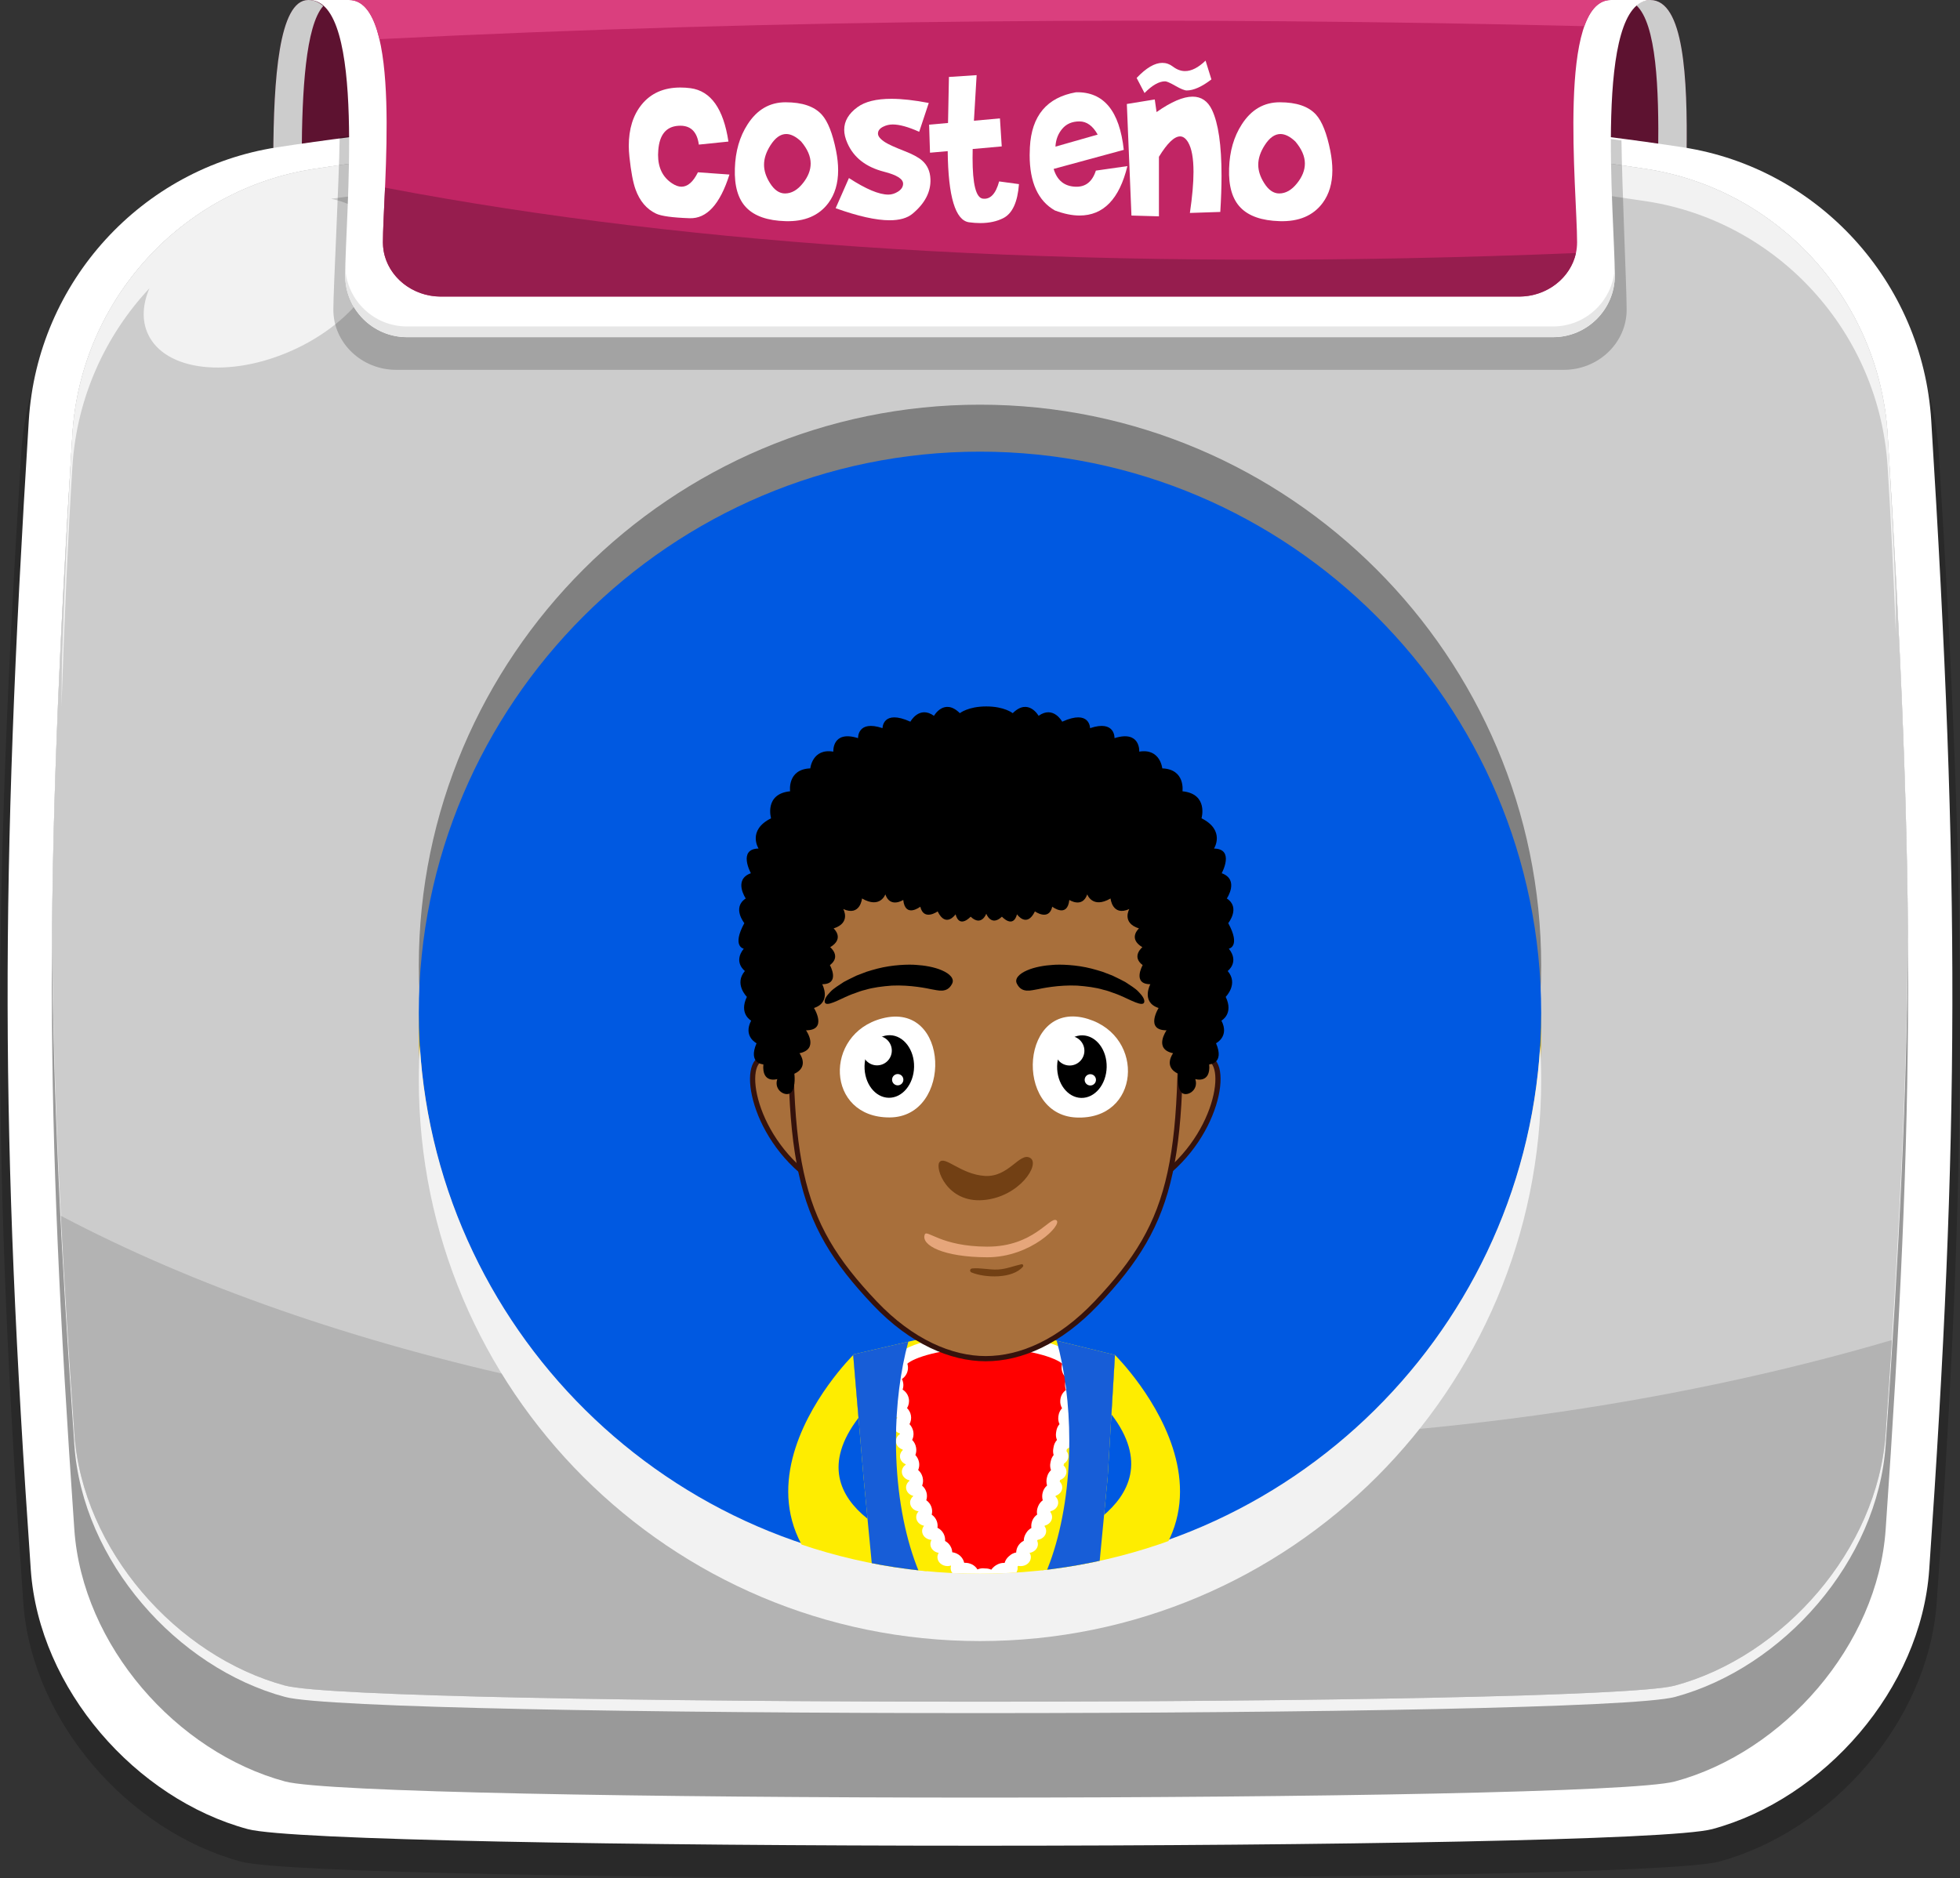 <?xml version="1.0" encoding="utf-8"?>
<!-- Generator: Adobe Illustrator 21.0.0, SVG Export Plug-In . SVG Version: 6.00 Build 0)  -->
<svg version="1.1" id="Capa_1" xmlns="http://www.w3.org/2000/svg" xmlns:xlink="http://www.w3.org/1999/xlink" x="0px" y="0px"
	 viewBox="0 0 169.983 162.934" style="enable-background:new 0 0 169.983 162.934;" xml:space="preserve">
<rect x="0" y="0" width="169.983" height="162.934" fill="#333333" stroke="none"/>
<g>
	<g>
		<g>
			<g>
				<path style="fill-rule:evenodd;clip-rule:evenodd;fill:#5D1230;" d="M26.738,0h116.376c4.294,0,2.98,14.511,2.98,21.766H23.758
					C23.758,14.511,23.024,0,26.738,0z"/>
				<path style="fill-rule:evenodd;clip-rule:evenodd;fill:#CCCCCC;" d="M26.166,13.463c0.028-5.542,0.337-11.222,1.865-12.94
					C27.662,0.185,27.233,0,26.738,0c-2.562,0-3.008,6.902-3.037,13.567C24.511,13.531,25.333,13.496,26.166,13.463z"/>
				<path style="fill-rule:evenodd;clip-rule:evenodd;fill:#CCCCCC;" d="M141.903,0.452c1.76,1.608,1.977,7.244,1.905,12.794
					c0.83,0.028,1.651,0.057,2.463,0.088C146.363,6.743,146.041,0,143.115,0C142.655,0,142.253,0.159,141.903,0.452z"/>
			</g>
			<g>
				<path style="opacity:0.2;fill-rule:evenodd;clip-rule:evenodd;" d="M20.911,161.493c-9.722-2.616-18.169-12.132-18.893-22.498
					c-2.634-37.733-2.687-59.564-0.175-99.701c0.755-12.051,9.874-21.89,21.604-23.69c34.064-5.227,89.025-5.227,123.088,0
					c11.731,1.8,20.85,11.639,21.605,23.69c2.512,40.136,2.458,61.968-0.175,99.701c-0.723,10.364-9.171,19.88-18.893,22.498
					C141.931,163.414,28.051,163.415,20.911,161.493z"/>
				<path style="fill-rule:evenodd;clip-rule:evenodd;fill:#FFFFFF;" d="M21.484,158.67c-9.68-2.616-18.094-12.131-18.814-22.496
					C0.046,98.44-0.006,76.609,2.497,36.472c0.751-12.052,9.831-21.89,21.514-23.69c33.92-5.228,88.043-5.228,121.963,0
					c11.681,1.8,20.763,11.639,21.514,23.69c2.502,40.136,2.447,61.968-0.175,99.702c-0.719,10.363-9.132,19.882-18.812,22.496
					C141.388,160.59,28.595,160.591,21.484,158.67z"/>
				<path style="fill-rule:evenodd;clip-rule:evenodd;fill:#999999;" d="M24.723,154.538c-9.404-2.541-17.575-11.782-18.276-21.853
					c-2.55-36.653-2.6-56.02-0.168-95.007c0.73-11.705,9.552-21.264,20.898-23.012c32.95-5.079,82.679-5.079,115.629,0
					c11.347,1.748,20.169,11.309,20.898,23.012c2.431,38.987,2.377,58.354-0.169,95.007c-0.699,10.067-8.874,19.313-18.275,21.853
					C138.354,156.403,31.63,156.404,24.723,154.538z"/>
				<path style="fill-rule:evenodd;clip-rule:evenodd;fill:#F2F2F2;" d="M4.509,81.456c0.094-12.871,0.684-26.368,1.771-43.778
					c0.73-11.705,9.552-21.264,20.898-23.012c32.95-5.078,82.679-5.078,115.629,0c11.347,1.748,20.169,11.309,20.898,23.012
					c1.085,17.409,1.675,30.906,1.769,43.778c-0.101,13.369-0.746,26.739-1.938,43.898c-0.698,10.066-8.873,19.312-18.276,21.853
					c-6.905,1.866-113.629,1.867-120.536,0c-9.404-2.541-17.575-11.783-18.275-21.853C5.255,108.195,4.608,94.824,4.509,81.456z"/>
				<path style="fill-rule:evenodd;clip-rule:evenodd;fill:#CCCCCC;" d="M4.512,80.972c0.106-12.726,0.694-26.102,1.767-43.294
					c0.73-11.705,9.552-21.264,20.898-23.012c32.95-5.078,82.679-5.078,115.629,0c11.347,1.748,20.169,11.309,20.898,23.012
					c1.071,17.177,1.659,30.545,1.765,43.26c-0.111,13.212-0.756,26.47-1.934,43.428c-0.698,10.067-8.873,19.312-18.276,21.853
					c-6.905,1.866-113.629,1.866-120.536,0c-9.404-2.541-17.575-11.782-18.275-21.853C5.269,107.422,4.624,94.173,4.512,80.972z"/>
				<path style="fill-rule:evenodd;clip-rule:evenodd;fill:#F2F2F2;" d="M28.714,17.242c35.789-4.857,81.629-4.783,114.092,0.221
					c11.347,1.748,20.169,11.307,20.898,23.013c0.269,4.321,0.509,9.194,0.717,14.49c-0.003-1.143-0.012-2.273-0.022-3.388
					c-0.203-5.068-0.435-9.74-0.695-13.899c-0.729-11.706-9.551-21.264-20.898-23.012c-32.95-5.079-82.679-5.079-115.629,0
					C15.831,16.414,7.01,25.97,6.279,37.678c-0.355,5.677-0.656,12.301-0.905,19.59c-0.017,1.331-0.03,2.678-0.042,4.04
					c0.256-7.779,0.572-14.833,0.947-20.831c0.372-5.964,2.845-11.368,6.679-15.467c-0.59,1.384-0.677,2.755-0.139,3.941
					c1.48,3.265,7.116,3.9,12.589,1.419s8.71-7.138,7.231-10.401C31.997,18.55,30.57,17.628,28.714,17.242z"/>
				<path style="fill-rule:evenodd;clip-rule:evenodd;fill:#B3B3B3;" d="M98.243,125.127c-36.913,0-70.089-7.59-92.959-19.657
					c0.302,5.858,0.69,12.078,1.164,18.896c0.701,10.071,8.872,19.312,18.275,21.853c6.907,1.866,113.631,1.866,120.536,0
					c9.403-2.541,17.577-11.786,18.276-21.853c0.195-2.802,0.375-5.503,0.541-8.12C144.96,121.876,122.402,125.127,98.243,125.127z"
					/>
			</g>
			<g>
				<path style="opacity:0.2;fill-rule:evenodd;clip-rule:evenodd;" d="M29.459,11.863c31.953-2.553,82.178-3.516,111.164,0.319
					c0.049,4.146,0.449,12.763,0.449,14.692c0,2.865-2.452,5.209-5.447,5.209H84.992H34.358c-2.996,0-5.447-2.343-5.447-5.209
					C28.911,24.976,29.403,15.937,29.459,11.863z"/>
				<path style="fill-rule:evenodd;clip-rule:evenodd;fill:#FFFFFF;" d="M84.992,29.246H35.284c-2.941,0-5.348-2.406-5.348-5.347
					C29.936,18.847,31.807,0,26.803,0h58.188h58.188c-5.004,0-3.133,18.847-3.133,23.899c0,2.941-2.406,5.347-5.348,5.347H84.992z"
					/>
				<path style="fill-rule:evenodd;clip-rule:evenodd;fill:#C12564;" d="M84.992,25.726H38.239c-2.767,0-5.03-2.116-5.03-4.703
					C33.209,16.579,34.968,0,30.262,0h54.73h54.729c-4.706,0-2.946,16.579-2.946,21.023c0,2.587-2.264,4.703-5.03,4.703H84.992z"/>
				<path style="fill-rule:evenodd;clip-rule:evenodd;fill:#E6E6E6;" d="M35.284,28.318c-2.845,0-5.188-2.25-5.34-5.059
					c-0.005,0.233-0.008,0.446-0.008,0.64c0,2.941,2.406,5.347,5.348,5.347h49.708h49.707c2.942,0,5.348-2.406,5.348-5.347
					c0-0.194-0.003-0.408-0.008-0.64c-0.151,2.809-2.494,5.059-5.34,5.059H84.992H35.284z"/>
				<path style="fill-rule:evenodd;clip-rule:evenodd;fill:#961D4E;" d="M80.411,21.766c-15.818-0.873-30.678-2.515-44.466-5.014
					c-0.855-0.155-1.706-0.313-2.552-0.475c-0.007,0.176-0.015,0.35-0.023,0.521c-0.081,1.775-0.16,3.276-0.16,4.225
					c0,0.253,0.022,0.501,0.063,0.743c0.384,2.237,2.47,3.96,4.967,3.96h46.753h46.752c2.427,0,4.466-1.629,4.93-3.775
					C116.838,22.759,98.031,22.738,80.411,21.766z"/>
				<path style="fill-rule:evenodd;clip-rule:evenodd;fill:#DA3F7E;" d="M32.906,3.396c35.041-1.761,69.847-1.961,104.498-1.127
					C137.902,0.872,138.641,0,139.72,0H30.262C31.608,0,32.425,1.355,32.906,3.396z"/>
			</g>
		</g>
		<g>
			<g>
				<path style="fill-rule:evenodd;clip-rule:evenodd;fill:#808080;" d="M84.992,132.443c26.806,0,48.668-21.862,48.668-48.668
					s-21.862-48.67-48.668-48.67s-48.67,21.864-48.67,48.67S58.187,132.443,84.992,132.443z"/>
				<path style="fill-rule:evenodd;clip-rule:evenodd;fill:#DCB000;" d="M84.992,132.315c-25.88,0-47.032-20.194-48.582-45.683
					c-0.053,0.987-0.088,1.982-0.088,2.986c0,26.884,21.786,48.668,48.67,48.668c26.883,0,48.668-21.784,48.668-48.668
					c0-1.004-0.035-1.998-0.086-2.986C132.025,112.121,110.872,132.315,84.992,132.315z"/>
			</g>
			<g>
				<path style="fill-rule:evenodd;clip-rule:evenodd;fill:#0059E1;" d="M84.992,136.516c26.806,0,48.668-21.862,48.668-48.668
					S111.798,39.18,84.992,39.18s-48.67,21.862-48.67,48.668S58.187,136.516,84.992,136.516z"/>
				<path style="fill-rule:evenodd;clip-rule:evenodd;fill:#F2F2F2;" d="M84.992,136.386c-25.88,0-47.032-20.192-48.582-45.682
					c-0.053,0.987-0.088,1.983-0.088,2.987c0,26.883,21.786,48.668,48.67,48.668c26.883,0,48.668-21.785,48.668-48.668
					c0-1.004-0.035-2-0.086-2.987C132.025,116.194,110.872,136.386,84.992,136.386z"/>
			</g>
		</g>
	</g>
	<g>
		<defs>
			<path id="SVGID_1_" d="M84.992,136.516c26.806,0,48.668-21.862,48.668-48.668S111.798,39.18,84.992,39.18
				s-48.67,21.862-48.67,48.668S58.187,136.516,84.992,136.516z"/>
		</defs>
		<clipPath id="SVGID_2_">
			<use xlink:href="#SVGID_1_"  style="overflow:visible;"/>
		</clipPath>
		<g style="clip-path:url(#SVGID_2_);">
			<g>
				<g>
					<g>
						<g>
							<path style="fill:#FEED00;" d="M96.696,117.539c0,0,16.091,15.875-6.074,24.188l-0.376-7.37c0,0,12.275-3.648,6.144-11.666
								L96.696,117.539z"/>
						</g>
					</g>
					<g>
						<g>
							<path style="fill:#FEED00;" d="M74.002,117.539c0,0-16.091,15.875,6.075,24.188l0.376-7.37c0,0-12.128-3.348-5.998-11.366
								L74.002,117.539z"/>
						</g>
					</g>
					<g>
						<rect x="76.428" y="140.697" width="17.874" height="1.817"/>
						<path style="fill:#A7A9AC;" d="M86.317,142.806h-1.924c-0.767,0-1.391-0.538-1.391-1.199c0-0.663,0.624-1.202,1.391-1.202
							h1.924c0.767,0,1.39,0.539,1.39,1.202C87.707,142.268,87.084,142.806,86.317,142.806z M84.393,140.989
							c-0.445,0-0.807,0.277-0.807,0.618c0,0.34,0.362,0.616,0.807,0.616h1.924c0.445,0,0.807-0.276,0.807-0.616
							c0-0.341-0.362-0.618-0.807-0.618H84.393z"/>
					</g>
					<g>
						<path style="fill:#39B54A;" d="M85.365,146.074c6.129,8.379,2.813,26.855,2.813,26.855c3.991-2.849,9.456-1.764,9.456-1.764
							c-5.494-14.136-3.35-28.65-3.35-28.65H76.428c0,0,2.163,14.514-3.331,28.65c0,0,5.465-1.085,9.456,1.764
							c0,0-3.336-18.475,2.792-26.855"/>
					</g>
					<g>
						<path style="fill:#FEED00;" d="M73.989,117.495l8.434-1.953h3.056v30.242c0,0-4.597-0.391-6.374-1.231
							c-0.813-0.385-2.846-2.106-2.846-2.106l-1.368-14.294L73.989,117.495z"/>
						<path style="fill:#FEED00;" d="M96.696,117.539l-8.162-1.998h-3.056v30.242c0,0,4.541-0.094,6.318-0.935
							c0.814-0.384,2.901-2.403,2.901-2.403l1.368-14.294L96.696,117.539z"/>
						<path style="fill:#FFFFFF;" d="M93.535,120.154c0.341-0.107,0.587-0.391,0.587-0.728c0-0.398-0.342-0.723-0.78-0.767
							c0-0.001,0-0.009,0-0.009h-0.109c0.065-0.128,0.109-0.259,0.109-0.393c0-1.372-3.554-2.485-7.938-2.485
							c-4.384,0-7.938,1.113-7.938,2.485c0,0.134,0.043,0.265,0.109,0.393h-0.109c-0.486,0-0.879,0.347-0.879,0.776
							c0,0.338,0.246,0.622,0.587,0.728c-0.212,0.142-0.351,0.364-0.351,0.616c0,0.417,0.374,0.755,0.842,0.772
							c-0.291,0.127-0.492,0.388-0.492,0.693c0,0.366,0.288,0.67,0.673,0.752c-0.23,0.14-0.381,0.373-0.381,0.638
							c0,0.336,0.244,0.619,0.582,0.727c0.002,0.015,0.005,0.03,0.007,0.045c-0.213,0.142-0.354,0.365-0.354,0.618
							c0,0.337,0.244,0.62,0.584,0.728c0.003,0.017,0.006,0.034,0.009,0.052c-0.15,0.139-0.243,0.326-0.243,0.533
							c0,0.304,0.201,0.565,0.49,0.692c0.003,0.014,0.006,0.027,0.009,0.041c-0.203,0.142-0.336,0.359-0.336,0.606
							c0,0.36,0.279,0.659,0.655,0.747c0.003,0.013,0.006,0.026,0.01,0.039c-0.182,0.142-0.299,0.347-0.299,0.578
							c0,0.354,0.271,0.65,0.638,0.742c-0.176,0.142-0.288,0.344-0.288,0.571c0,0.386,0.32,0.703,0.738,0.763
							c-0.128,0.135-0.209,0.306-0.209,0.496c0,0.369,0.292,0.676,0.683,0.755c-0.106,0.128-0.17,0.285-0.17,0.455
							c0,0.411,0.364,0.744,0.822,0.771c-0.066,0.109-0.106,0.231-0.106,0.362c0,0.382,0.313,0.697,0.724,0.762
							c-0.069,0.111-0.112,0.236-0.112,0.371c0,0.428,0.394,0.776,0.879,0.776c0.099,0,0.192-0.018,0.28-0.044
							c0.007,0.006,0.014,0.012,0.021,0.018c-0.02,0.065-0.034,0.132-0.034,0.203c0,0.428,0.394,0.776,0.879,0.776
							c0.141,0,0.272-0.032,0.39-0.084c0.018,0.01,0.037,0.018,0.055,0.028c0.055,0.381,0.421,0.677,0.868,0.677
							c0.235,0,0.447-0.082,0.604-0.215c0.054,0.007,0.105,0.022,0.159,0.027c0.027-0.003,0.052-0.01,0.078-0.013
							c0.156,0.123,0.36,0.201,0.585,0.201c0.427,0,0.782-0.268,0.862-0.624c0.038-0.018,0.075-0.037,0.113-0.056
							c0.104,0.038,0.219,0.06,0.339,0.06c0.486,0,0.879-0.347,0.879-0.776c0-0.046-0.007-0.09-0.015-0.133
							c0.025-0.023,0.052-0.043,0.077-0.067c0.066,0.014,0.134,0.023,0.205,0.023c0.486,0,0.879-0.347,0.879-0.776
							c0-0.135-0.043-0.26-0.112-0.371c0.411-0.065,0.724-0.38,0.724-0.762c0-0.103-0.024-0.2-0.065-0.29
							c0.015-0.027,0.031-0.053,0.045-0.08c0.417-0.061,0.736-0.378,0.736-0.763c0-0.157-0.054-0.303-0.145-0.425
							c0.006-0.014,0.012-0.029,0.019-0.043c0.368-0.093,0.639-0.388,0.639-0.743c0-0.164-0.059-0.316-0.157-0.442
							c0.009-0.023,0.018-0.046,0.027-0.069c0.379-0.086,0.66-0.387,0.66-0.748c0-0.204-0.091-0.387-0.236-0.526
							c0.007-0.022,0.013-0.043,0.02-0.065c0.331-0.111,0.566-0.392,0.566-0.723c0-0.194-0.084-0.37-0.218-0.506
							c0.012-0.047,0.023-0.094,0.035-0.141c0.322-0.115,0.549-0.393,0.549-0.718c0-0.211-0.096-0.402-0.251-0.542
							c0.012-0.053,0.024-0.107,0.036-0.161c0.228-0.14,0.378-0.373,0.378-0.636c0-0.166-0.06-0.319-0.16-0.445
							c0.012-0.061,0.022-0.121,0.033-0.182c0.282-0.129,0.477-0.386,0.477-0.686c0-0.217-0.102-0.413-0.265-0.554
							c0.008-0.05,0.016-0.101,0.024-0.15c0.282-0.129,0.477-0.386,0.477-0.686c0-0.231-0.116-0.436-0.298-0.578
							c0.004-0.028,0.008-0.058,0.011-0.086c0.337-0.109,0.579-0.391,0.579-0.726c0-0.278-0.168-0.521-0.417-0.658
							c0.001-0.014,0.003-0.029,0.005-0.043c0.43-0.051,0.763-0.372,0.763-0.765C93.886,120.518,93.747,120.296,93.535,120.154z"/>
						<path style="fill:#FF0000;" d="M85.969,136.166c-0.152-0.069-0.317-0.106-0.486-0.106c-0.017,0-0.034,0.001-0.051,0.001
							c-0.013-0.002-0.026-0.004-0.04-0.006c-0.049-0.006-0.098-0.009-0.147-0.009c-0.163,0-0.324,0.034-0.473,0.1
							c-0.112-0.186-0.276-0.339-0.476-0.439c-0.179-0.089-0.393-0.139-0.602-0.139c-0.024,0-0.047,0.001-0.071,0.002
							c-0.052-0.227-0.171-0.437-0.349-0.601c-0.19-0.174-0.436-0.285-0.69-0.315c-0.007-0.148-0.042-0.295-0.106-0.433
							c-0.108-0.236-0.291-0.426-0.514-0.545c0.017-0.216-0.027-0.437-0.131-0.636c-0.119-0.226-0.307-0.403-0.53-0.51
							c0.027-0.186,0.01-0.378-0.054-0.561c-0.084-0.238-0.242-0.439-0.444-0.577c0.055-0.217,0.047-0.449-0.029-0.669
							c-0.084-0.241-0.242-0.443-0.444-0.581c0.065-0.196,0.078-0.409,0.033-0.618c-0.057-0.258-0.197-0.484-0.392-0.648
							c0.083-0.214,0.103-0.451,0.05-0.683c-0.003-0.012-0.015-0.063-0.018-0.075c-0.062-0.237-0.195-0.444-0.376-0.597
							c0.093-0.216,0.12-0.46,0.07-0.699c-0.046-0.22-0.156-0.433-0.312-0.602c0.075-0.192,0.099-0.403,0.066-0.612
							c-0.001-0.005-0.01-0.055-0.01-0.059c-0.043-0.246-0.162-0.468-0.334-0.638c0.104-0.212,0.143-0.456,0.104-0.699
							c-0.039-0.249-0.16-0.487-0.334-0.671c0.121-0.225,0.168-0.488,0.123-0.75c-0.042-0.25-0.163-0.472-0.336-0.641
							c0.147-0.241,0.207-0.534,0.151-0.827c-0.063-0.333-0.264-0.612-0.538-0.779c0.062-0.175,0.083-0.366,0.055-0.558
							c-0.018-0.127-0.057-0.249-0.114-0.36c0.141-0.093,0.262-0.216,0.353-0.365c0.179-0.291,0.22-0.643,0.119-0.963
							c0.508-0.469,2.791-1.357,6.714-1.357c3.926,0,6.21,0.89,6.715,1.358c-0.097,0.319-0.057,0.669,0.12,0.957
							c0.075,0.123,0.171,0.229,0.281,0.315c-0.073,0.126-0.122,0.267-0.143,0.416c-0.03,0.205-0.004,0.409,0.069,0.594
							c-0.261,0.185-0.443,0.474-0.484,0.809c-0.002,0.016-0.009,0.074-0.01,0.09c-0.02,0.242,0.035,0.478,0.152,0.681
							c-0.167,0.178-0.278,0.407-0.309,0.659l-0.011,0.089c-0.027,0.22,0.01,0.439,0.101,0.633
							c-0.142,0.163-0.239,0.364-0.274,0.584l-0.024,0.15c-0.035,0.219-0.007,0.44,0.077,0.639
							c-0.146,0.161-0.247,0.362-0.286,0.582l-0.031,0.172c-0.035,0.186-0.023,0.375,0.03,0.552
							c-0.118,0.143-0.202,0.313-0.242,0.498l-0.034,0.152c-0.05,0.224-0.032,0.453,0.045,0.661c-0.16,0.15-0.278,0.344-0.333,0.564
							l-0.021,0.085c-0.056,0.218-0.051,0.461,0.013,0.683c-0.172,0.147-0.301,0.342-0.365,0.566
							c-0.073,0.231-0.075,0.485-0.009,0.719c-0.178,0.13-0.318,0.309-0.4,0.52l-0.035,0.092c-0.074,0.203-0.09,0.419-0.05,0.625
							c-0.175,0.121-0.316,0.29-0.405,0.49c-0.091,0.208-0.124,0.445-0.095,0.673c-0.188,0.102-0.348,0.255-0.457,0.446
							l-0.055,0.096c-0.097,0.175-0.146,0.37-0.146,0.565c-0.242,0.117-0.439,0.316-0.554,0.566c-0.066,0.144-0.1,0.299-0.105,0.453
							c-0.226,0.036-0.434,0.143-0.61,0.311l-0.067,0.058c-0.159,0.148-0.271,0.335-0.328,0.537
							c-0.026-0.002-0.051-0.002-0.077-0.002c-0.18,0-0.359,0.042-0.523,0.123C86.314,135.799,86.111,135.967,85.969,136.166z"/>
						<g>
							<g>
								<g>
									<path style="fill:#175DD7;" d="M83.296,141.172c-3.219-1.892-5.593-8.416-5.593-16.176c0-3.149,0.391-6.094,1.071-8.61
										l-4.786,1.108l0.903,10.657l1.368,14.294c0,0,2.033,1.721,2.846,2.106c0.963,0.455,2.752,0.777,4.191,0.978V141.172z"/>
								</g>
								<g>
									<path style="fill:#175DD7;" d="M91.643,116.302c0.694,2.534,1.093,5.51,1.093,8.694c0,7.541-2.242,13.915-5.322,16.005
										v4.678c1.457-0.115,3.369-0.351,4.383-0.831c0.814-0.384,2.901-2.403,2.901-2.403l1.368-14.294l0.63-10.613L91.643,116.302
										z"/>
								</g>
							</g>
						</g>
					</g>
					<g>
						<g>
							
								<path style="fill:#A86F3B;stroke:#35120C;stroke-width:0.45;stroke-linecap:round;stroke-linejoin:round;stroke-miterlimit:10;" d="
								M69.742,95.488c0,0-1.206-3.693-3.408-3.693c-2.201,0-1.136,7.171,4.615,10.863L69.742,95.488z"/>
							
								<path style="fill:#A86F3B;stroke:#35120C;stroke-width:0.45;stroke-linecap:round;stroke-linejoin:round;stroke-miterlimit:10;" d="
								M101.16,95.488c0,0,1.205-3.693,3.408-3.693c2.202,0,1.135,7.171-4.617,10.863L101.16,95.488z"/>
							
								<path style="fill:#A86F3B;stroke:#35120C;stroke-width:0.45;stroke-linecap:round;stroke-linejoin:round;stroke-miterlimit:10;" d="
								M85.479,69.587c0,0,10.862,0,12.101,0s4.308,1.956,4.627,11.807c0.628,19.31-0.199,24.353-7.117,31.65
								c-3.189,3.363-6.555,4.817-9.61,4.817c-2.971,0-6.423-1.454-9.612-4.817c-6.919-7.297-7.746-12.34-7.119-31.65
								c0.32-9.851,3.388-11.807,4.627-11.807C74.615,69.587,85.479,69.587,85.479,69.587z"/>
							<g>
								<path d="M97.098,86.337c-0.11-0.058-0.304-0.114-0.54-0.204c-0.238-0.087-0.524-0.199-0.86-0.272
									c-0.652-0.2-1.474-0.302-2.275-0.362c-1.619-0.078-3.156,0.257-3.423,0.315c-0.566,0.085-1.367,0.387-1.802-0.466
									c-0.242-0.44,0.197-0.881,0.869-1.169c0.67-0.299,1.569-0.437,2.22-0.475c0.647-0.059,2.062-0.019,3.379,0.32
									c0.327,0.094,0.654,0.173,0.956,0.277c0.3,0.115,0.585,0.224,0.847,0.324c0.504,0.235,0.902,0.444,1.117,0.559
									c0.408,0.28,0.877,0.537,1.178,0.873c0.313,0.321,0.514,0.623,0.476,0.861C99.143,87.401,98.021,86.721,97.098,86.337z"/>
							</g>
							<g>
								<path d="M73.665,86.337c0.11-0.058,0.304-0.114,0.54-0.204c0.239-0.087,0.525-0.199,0.86-0.272
									c0.653-0.2,1.474-0.302,2.275-0.362c1.62-0.078,3.156,0.257,3.424,0.315c0.565,0.085,1.367,0.387,1.802-0.466
									c0.242-0.44-0.197-0.881-0.869-1.169c-0.671-0.299-1.569-0.437-2.22-0.475c-0.648-0.059-2.063-0.019-3.38,0.32
									c-0.327,0.094-0.654,0.173-0.955,0.277c-0.301,0.115-0.585,0.224-0.847,0.324c-0.505,0.235-0.903,0.444-1.118,0.559
									c-0.407,0.28-0.876,0.537-1.178,0.873c-0.313,0.321-0.514,0.623-0.476,0.861C71.62,87.401,72.742,86.721,73.665,86.337z"/>
							</g>
							<g id="XMLID_467_">
								<g id="XMLID_473_">
									<path id="XMLID_477_" style="fill:#FFFFFF;" d="M76.487,88.351c-5.081,1.344-4.86,8.598,0.66,8.584
										C82.667,96.921,82.399,86.787,76.487,88.351z"/>
									
										<ellipse id="XMLID_476_" transform="matrix(0.021 -1 1 0.021 -17.017 167.671)" cx="77.099" cy="92.524" rx="2.714" ry="2.148"/>
									
										<ellipse id="XMLID_475_" transform="matrix(0.021 -1 1 0.021 -16.68 165.257)" style="fill:#FFFFFF;" cx="76.035" cy="91.145" rx="1.281" ry="1.281"/>
									
										<ellipse id="XMLID_474_" transform="matrix(0.021 -1 1 0.021 -17.449 169.523)" style="fill:#FFFFFF;" cx="77.829" cy="93.67" rx="0.49" ry="0.49"/>
								</g>
								<g id="XMLID_468_">
									<path id="XMLID_472_" style="fill:#FFFFFF;" d="M94.361,88.392c5.021,1.556,4.496,8.794-1.019,8.549
										C87.827,96.696,88.519,86.582,94.361,88.392z"/>
									
										<ellipse id="XMLID_227_" transform="matrix(0.021 -1 1 0.021 -0.681 184.385)" cx="93.801" cy="92.54" rx="2.714" ry="2.148"/>
									
										<ellipse id="XMLID_226_" transform="matrix(0.021 -1 1 0.021 -0.344 181.971)" style="fill:#FFFFFF;" cx="92.736" cy="91.161" rx="1.281" ry="1.281"/>
									
										<ellipse id="XMLID_469_" transform="matrix(0.021 -1 1 0.021 -1.113 186.237)" style="fill:#FFFFFF;" cx="94.531" cy="93.687" rx="0.49" ry="0.49"/>
								</g>
							</g>
							<path id="XMLID_466_" style="fill:#724014;" d="M81.474,100.818c0.46-0.61,1.833,1.053,3.93,1.19
								c2.097,0.136,3.021-2.09,3.937-1.564c0.917,0.527-0.926,3.407-4.074,3.661C82.121,104.359,81.079,101.341,81.474,100.818z"/>
							<path id="XMLID_465_" style="fill:#E6A67B;" d="M80.2,107.093c0.182-0.482,1.381,1.041,5.415,1.051
								c4.035,0.01,5.424-2.638,6-2.291s-2.198,3.222-6.002,3.213C81.809,109.057,79.852,108.015,80.2,107.093z"/>
							<path id="XMLID_464_" style="fill:#724014;" d="M88.583,109.67c-0.701,0.155-1.298,0.416-2.035,0.456
								c-0.748,0.04-1.507-0.166-2.243-0.09c-0.203,0.022-0.234,0.27-0.048,0.347c1.169,0.481,3.55,0.565,4.452-0.496
								C88.792,109.789,88.714,109.641,88.583,109.67z"/>
						</g>
						<path d="M85.536,79.264c0,0-0.418,1.147-1.356,0.255c0,0-0.963,1.069-1.307-0.204c0,0-0.839,1.223-1.554-0.254
							c0,0-1.208,0.866-1.504-0.408c0,0-1.307,1.019-1.48-0.586c0,0-1.134,0.739-1.553-0.484c0,0-0.444,1.274-2.022,0.357
							c0,0-0.148,1.58-1.627,0.917c0,0,0.691,1.198-0.838,1.681c0,0,0.987,0.866-0.296,1.63c0,0,0.985,0.79-0.025,1.554
							c0,0,0.937,1.656-0.666,1.656c0,0,0.838,1.554-0.715,2.063c0,0,1.209,1.936-0.69,1.936c0,0,1.158,1.631-0.568,1.987
							c0,0,0.888,1.171-0.444,1.783c0,0,0.148,1.071-0.246,1.58c-0.394,0.509-1.579-0.103-1.233-1.121c0,0-1.356,0.434-1.208-1.274
							c0,0-1.356-0.051-0.592-1.834c0,0-1.183-0.586-0.468-1.961c0,0-1.085-0.586-0.37-2.063c0,0-1.134-1.121-0.172-2.242
							c0,0-1.037-0.764-0.099-1.936c0,0-1.06-0.178,0.05-2.216c0,0-1.087-1.35,0.123-2.14c0,0-1.109-1.631,0.445-2.191
							c0,0-1.158-2.114,0.666-2.14c0,0-1.011-1.579,1.084-2.624c0,0-0.617-2.115,1.652-2.344c0,0-0.27-1.911,1.751-1.987
							c0,0,0.172-1.758,1.997-1.452c0,0-0.124-1.884,2.145-1.171c0,0-0.074-1.605,2.121-0.866c0,0-0.001-1.656,2.416-0.561
							c0,0,0.765-1.426,2.047-0.509c0,0,0.887-1.579,2.244-0.229c0,0,0.714-0.586,2.293-0.586c1.579,0,2.293,0.586,2.293,0.586
							c1.357-1.35,2.244,0.229,2.244,0.229c1.282-0.917,2.047,0.509,2.047,0.509c2.417-1.096,2.416,0.561,2.416,0.561
							c2.195-0.739,2.121,0.866,2.121,0.866c2.269-0.713,2.145,1.171,2.145,1.171c1.825-0.306,1.997,1.452,1.997,1.452
							c2.022,0.076,1.751,1.987,1.751,1.987c2.269,0.229,1.652,2.344,1.652,2.344c2.096,1.045,1.084,2.624,1.084,2.624
							c1.824,0.026,0.666,2.14,0.666,2.14c1.553,0.561,0.445,2.191,0.445,2.191c1.209,0.79,0.123,2.14,0.123,2.14
							c1.11,2.038,0.05,2.216,0.05,2.216c0.937,1.172-0.099,1.936-0.099,1.936c0.962,1.121-0.172,2.242-0.172,2.242
							c0.715,1.478-0.37,2.063-0.37,2.063c0.714,1.376-0.468,1.961-0.468,1.961c0.764,1.783-0.592,1.834-0.592,1.834
							c0.148,1.707-1.208,1.274-1.208,1.274c0.346,1.019-0.839,1.631-1.233,1.121c-0.394-0.509-0.246-1.58-0.246-1.58
							c-1.332-0.611-0.444-1.783-0.444-1.783c-1.726-0.356-0.568-1.987-0.568-1.987c-1.899,0-0.69-1.936-0.69-1.936
							c-1.554-0.51-0.715-2.063-0.715-2.063c-1.603,0-0.666-1.656-0.666-1.656c-1.01-0.764-0.025-1.554-0.025-1.554
							c-1.283-0.764-0.296-1.63-0.296-1.63c-1.529-0.484-0.838-1.681-0.838-1.681c-1.479,0.663-1.627-0.917-1.627-0.917
							c-1.578,0.917-2.022-0.357-2.022-0.357c-0.42,1.223-1.553,0.484-1.553,0.484c-0.172,1.605-1.48,0.586-1.48,0.586
							c-0.296,1.274-1.504,0.408-1.504,0.408c-0.714,1.478-1.554,0.254-1.554,0.254c-0.344,1.274-1.307,0.204-1.307,0.204
							C85.954,80.411,85.536,79.264,85.536,79.264z"/>
					</g>
				</g>
			</g>
		</g>
	</g>
	<g>
		<g>
			<path style="fill:#FFFFFF;" d="M60.607,12.544c-0.156-1.165-0.756-1.709-1.797-1.631c-1.043,0.078-1.615,0.781-1.719,2.109
				c-0.014,0.163-0.02,0.3-0.02,0.41c0,1.113,0.402,1.937,1.211,2.471c0.293,0.195,0.566,0.293,0.82,0.293
				c0.539,0,1.016-0.417,1.426-1.25l2.734,0.195c-0.814,2.578-1.967,3.841-3.457,3.789c-1.492-0.052-2.461-0.186-2.91-0.4
				c-0.82-0.391-1.414-1.091-1.778-2.1c-0.215-0.593-0.391-1.523-0.527-2.793c-0.039-0.364-0.059-0.69-0.059-0.977
				c0-1.472,0.371-2.666,1.113-3.584c0.801-0.989,1.92-1.484,3.36-1.484c0.305,0,0.602,0.02,0.889,0.059
				c1.758,0.241,2.852,1.784,3.281,4.629L60.607,12.544z"/>
			<path style="fill:#FFFFFF;" d="M63.732,14.614c0.045-1.484,0.412-2.761,1.104-3.828c0.82-1.276,1.916-1.914,3.291-1.914
				c1.451,0,2.5,0.358,3.145,1.074c0.527,0.586,0.939,1.634,1.24,3.145c0.117,0.593,0.176,1.152,0.176,1.68
				c0,1.133-0.281,2.077-0.84,2.832c-0.82,1.106-2.068,1.634-3.74,1.582c-1.537-0.046-2.664-0.437-3.379-1.172
				C64.012,17.277,63.68,16.145,63.732,14.614z M69.475,12.271c-0.457-0.43-0.887-0.645-1.289-0.645
				c-0.496,0-0.951,0.325-1.367,0.977c-0.371,0.579-0.557,1.143-0.557,1.689c0,0.515,0.168,1.042,0.508,1.582
				c0.377,0.605,0.813,0.908,1.309,0.908c0.566,0,1.084-0.296,1.553-0.889c0.449-0.56,0.674-1.13,0.674-1.709
				C70.305,13.56,70.027,12.922,69.475,12.271z"/>
			<path style="fill:#FFFFFF;" d="M72.473,18.062l1.152-2.617c1.471,0.957,2.609,1.436,3.418,1.436c0.285,0,0.563-0.085,0.83-0.254
				c0.299-0.188,0.449-0.42,0.449-0.693c0-0.41-0.547-0.755-1.641-1.035c-1.582-0.403-2.646-1.233-3.193-2.49
				c-0.184-0.417-0.273-0.801-0.273-1.152c0-0.749,0.383-1.403,1.152-1.963c0.656-0.481,1.637-0.723,2.939-0.723
				c0.918,0,1.998,0.12,3.242,0.361l-0.83,2.5c-0.945-0.423-1.709-0.635-2.295-0.635c-0.287,0-0.557,0.062-0.811,0.186
				c-0.313,0.15-0.469,0.353-0.469,0.606c0,0.234,0.207,0.485,0.625,0.753c0.285,0.183,0.846,0.437,1.68,0.763
				c0.703,0.273,1.211,0.547,1.523,0.821c0.455,0.397,0.695,0.932,0.723,1.604c0.045,1.102-0.469,2.102-1.543,3.001
				c-0.457,0.385-1.123,0.577-2.002,0.577C75.971,19.106,74.412,18.758,72.473,18.062z"/>
			<path style="fill:#FFFFFF;" d="M80.656,13.247l-0.078-2.432l1.641-0.146l0.078-3.994l2.402-0.156l-0.234,3.955l2.256-0.205
				l0.156,2.432l-2.52,0.225c-0.008,0.273-0.01,0.534-0.01,0.781c0,2.272,0.295,3.447,0.889,3.525
				c0.65,0.085,1.123-0.413,1.416-1.494l1.719,0.234c-0.117,1.563-0.57,2.546-1.357,2.949c-0.561,0.286-1.225,0.43-1.992,0.43
				c-0.32,0-0.645-0.022-0.977-0.068c-1.191-0.163-1.811-2.22-1.855-6.172L80.656,13.247z"/>
			<path style="fill:#FFFFFF;" d="M91.379,14.653c0.293,0.983,0.914,1.497,1.865,1.543c0.885,0.046,1.484-0.42,1.797-1.396
				l2.734-0.391c-0.697,2.858-2.08,4.287-4.15,4.287c-0.639,0-1.352-0.146-2.139-0.439c-1.459-0.833-2.188-2.435-2.188-4.805
				c0-0.202,0.006-0.427,0.02-0.674c0.143-2.741,1.477-4.333,4.004-4.775c2.395-0.052,3.773,1.613,4.139,4.996L91.379,14.653z
				 M92.125,11.172c-0.361,0.427-0.559,0.942-0.59,1.548l3.662-1.045c-0.424-0.762-0.951-1.143-1.582-1.143
				C92.982,10.532,92.486,10.745,92.125,11.172z"/>
			<path style="fill:#FFFFFF;" d="M100.148,8.628l0.156,1.094c1.27-0.892,2.311-1.338,3.125-1.338c0.754,0,1.314,0.381,1.68,1.143
				c0.553,1.159,0.83,3.063,0.83,5.713c0,0.95-0.037,1.999-0.107,3.145l-2.637,0.088c0.207-1.406,0.313-2.595,0.313-3.564
				c0-1.185-0.156-2.041-0.469-2.568c-0.203-0.339-0.434-0.508-0.693-0.508c-0.502,0-1.113,0.589-1.836,1.768v5.166l-2.383-0.068
				l-0.4-9.678L100.148,8.628z M100.803,5.454c0.332,0,0.637,0.107,0.918,0.322c0.344,0.261,0.695,0.391,1.055,0.391
				c0.559,0,1.152-0.303,1.777-0.908l0.508,1.631c-0.834,0.638-1.547,0.957-2.139,0.957c-0.189,0-0.516-0.132-0.977-0.396
				c-0.463-0.264-0.762-0.396-0.898-0.396c-0.527,0-1.123,0.339-1.787,1.016l-0.684-1.309C99.402,5.891,100.145,5.454,100.803,5.454
				z"/>
			<path style="fill:#FFFFFF;" d="M106.594,14.614c0.045-1.484,0.412-2.761,1.104-3.828c0.82-1.276,1.916-1.914,3.291-1.914
				c1.451,0,2.5,0.358,3.145,1.074c0.527,0.586,0.939,1.634,1.24,3.145c0.117,0.593,0.176,1.152,0.176,1.68
				c0,1.133-0.281,2.077-0.84,2.832c-0.82,1.106-2.068,1.634-3.74,1.582c-1.537-0.046-2.664-0.437-3.379-1.172
				C106.873,17.277,106.541,16.145,106.594,14.614z M112.336,12.271c-0.457-0.43-0.887-0.645-1.289-0.645
				c-0.496,0-0.951,0.325-1.367,0.977c-0.371,0.579-0.557,1.143-0.557,1.689c0,0.515,0.168,1.042,0.508,1.582
				c0.377,0.605,0.813,0.908,1.309,0.908c0.566,0,1.084-0.296,1.553-0.889c0.449-0.56,0.674-1.13,0.674-1.709
				C113.166,13.56,112.889,12.922,112.336,12.271z"/>
		</g>
	</g>
</g>
</svg>
